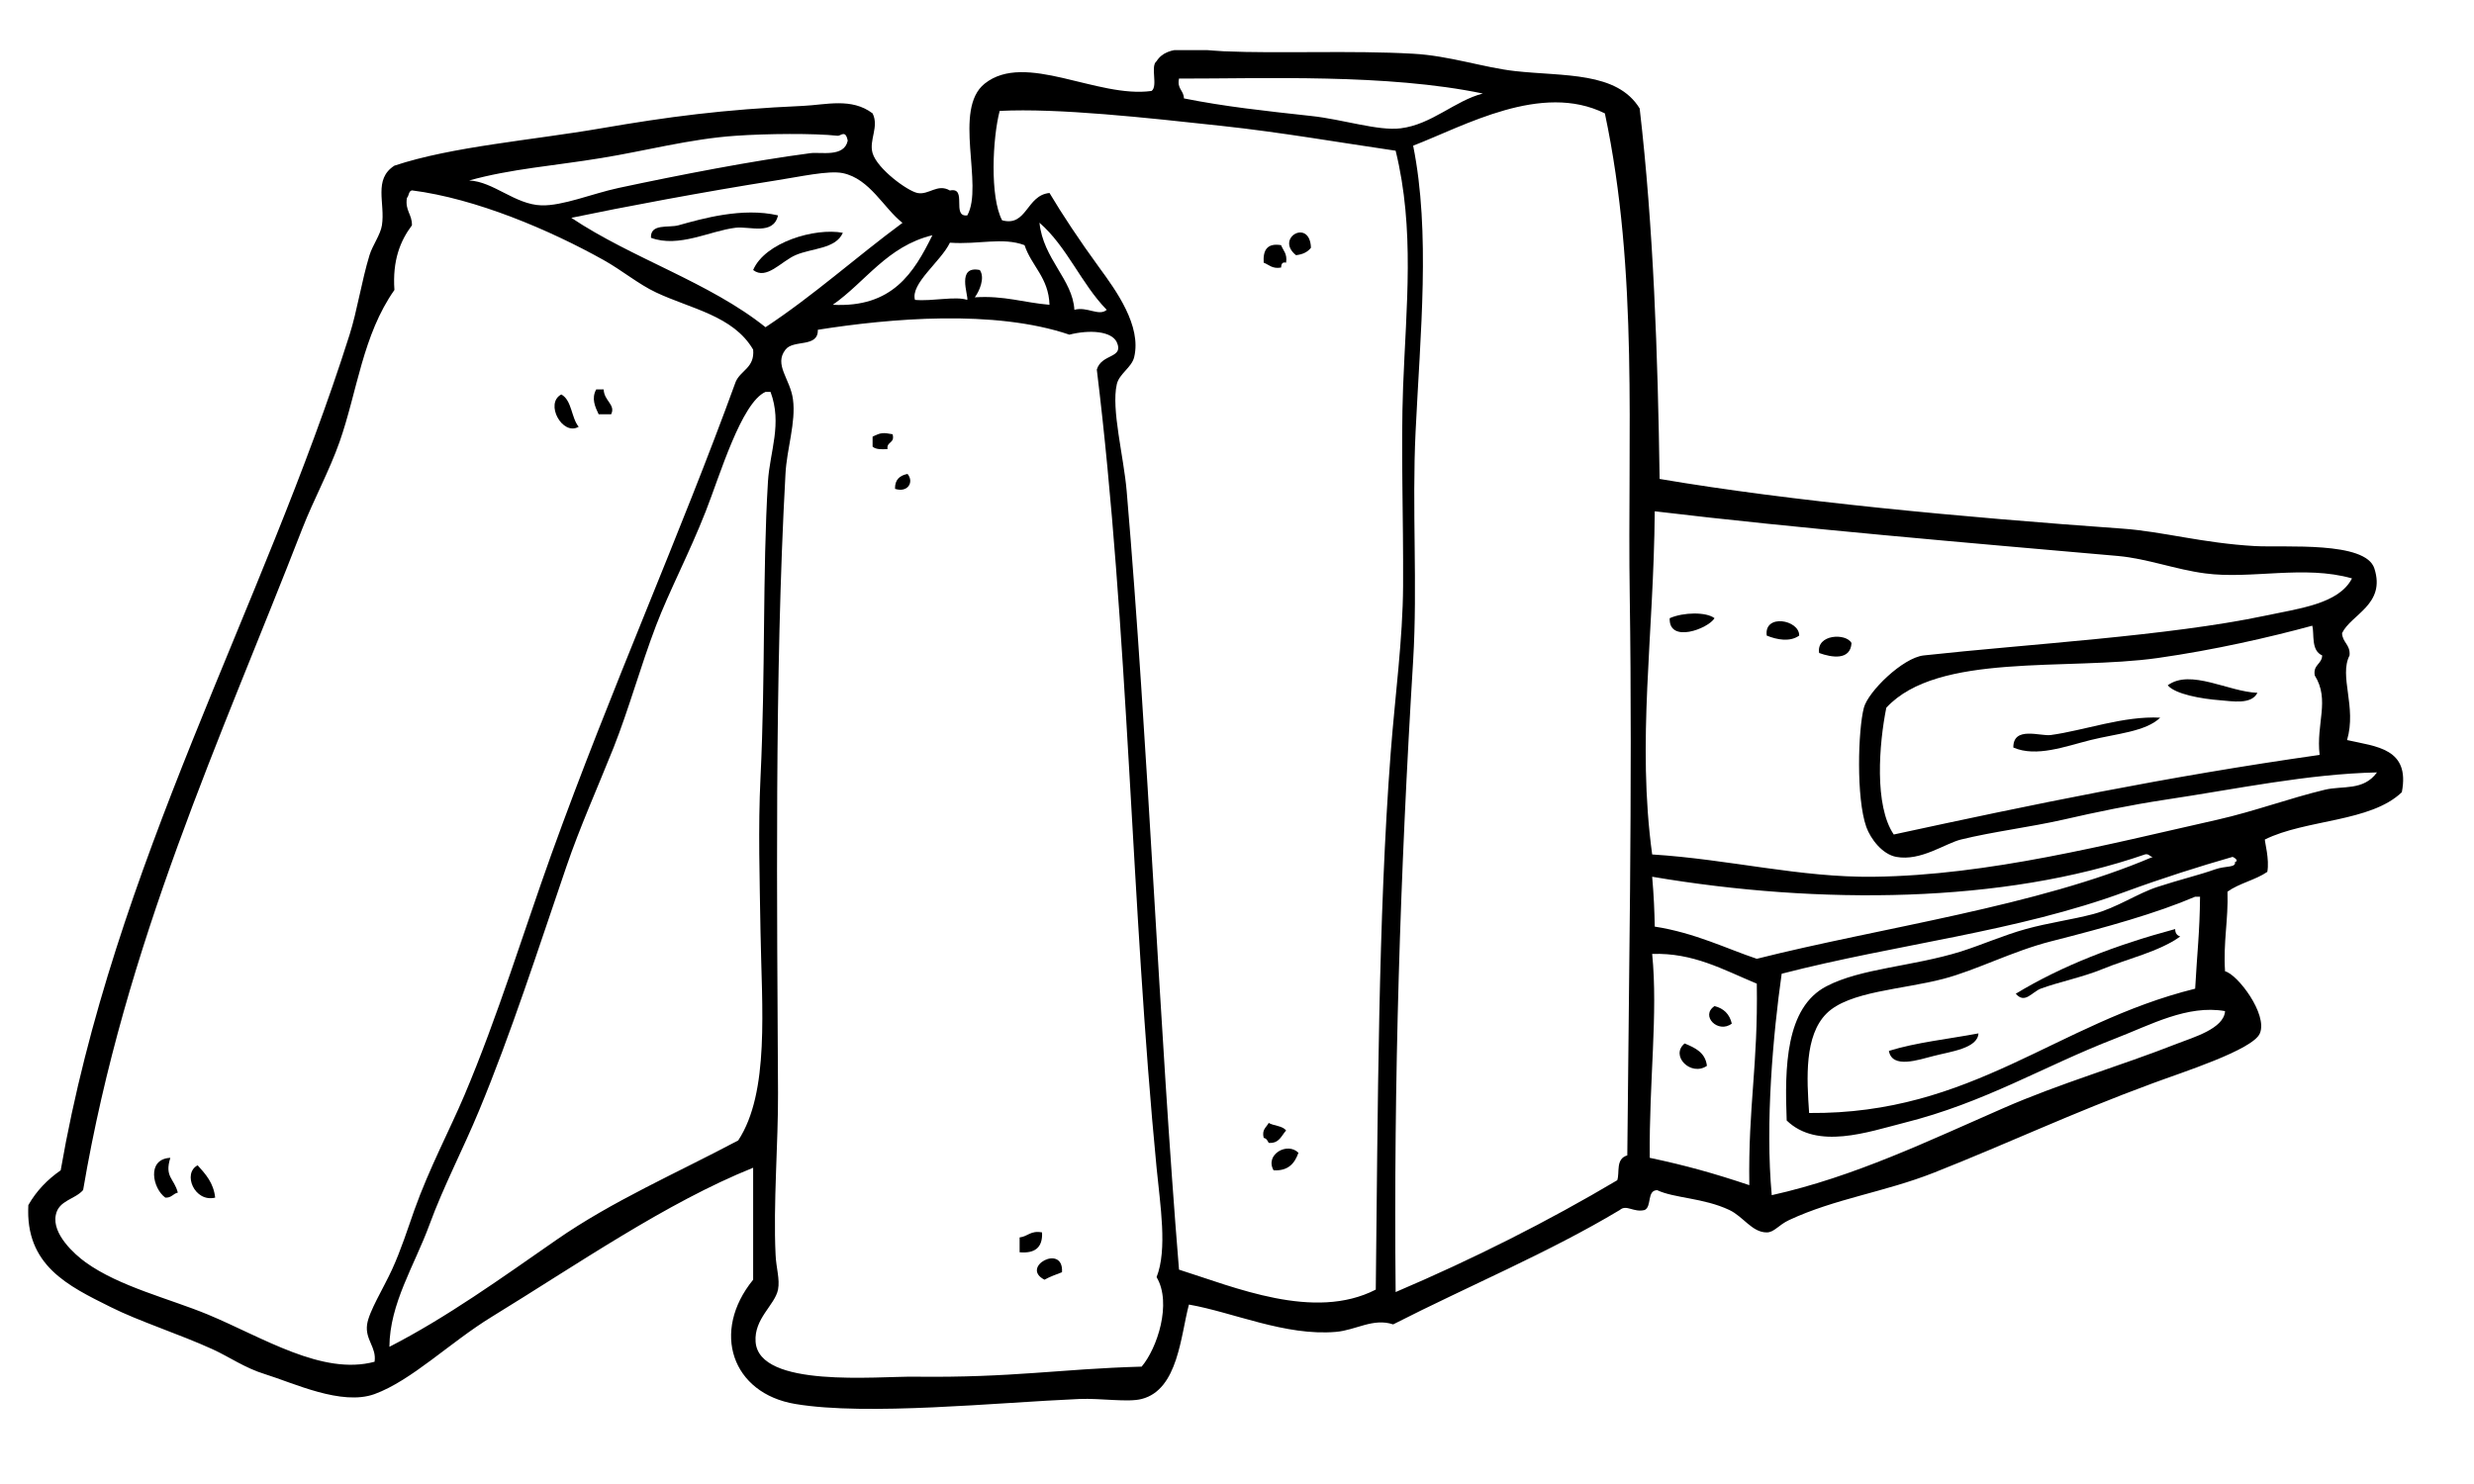 <svg xmlns="http://www.w3.org/2000/svg" xmlns:xlink="http://www.w3.org/1999/xlink" width="100" zoomAndPan="magnify" viewBox="0 0 75 45" height="60" preserveAspectRatio="xMidYMid meet" version="1.0"><defs><clipPath id="id1"><path d="M 0.855 1.52 L 72.855 1.52 L 72.855 42.73 L 0.855 42.73 Z M 0.855 1.52 " clip-rule="nonzero"/></clipPath></defs><rect x="-7.5" width="90" fill="#ffffff" y="-4.5" height="54" fill-opacity="1"/><rect x="-7.5" width="90" fill="#ffffff" y="-4.5" height="54" fill-opacity="1"/><rect x="-7.5" width="90" fill="#ffffff" y="-4.5" height="54" fill-opacity="1"/><rect x="-7.5" width="90" fill="#ffffff" y="-4.5" height="54" fill-opacity="1"/><path fill="#000000" d="M 65.715 20.781 C 66.406 20.273 67.562 20.98 68.434 21.008 C 68.254 21.375 67.664 21.262 67.301 21.234 C 66.73 21.191 65.945 21.051 65.715 20.781 " fill-opacity="1" fill-rule="nonzero"/><path fill="#000000" d="M 66.094 28.398 C 65.465 28.855 64.469 29.082 63.754 29.379 C 63.141 29.633 62.41 29.777 61.863 29.98 C 61.594 30.086 61.383 30.453 61.109 30.133 C 62.52 29.277 64.156 28.652 65.941 28.172 C 65.941 28.301 66 28.367 66.094 28.398 " fill-opacity="1" fill-rule="nonzero"/><path fill="#000000" d="M 61.035 22.668 C 61.027 22.008 61.855 22.332 62.168 22.289 C 63.18 22.152 64.375 21.703 65.488 21.762 C 65.047 22.188 64.156 22.246 63.375 22.441 C 62.609 22.633 61.734 22.969 61.035 22.668 " fill-opacity="1" fill-rule="nonzero"/><path fill="#000000" d="M 57.262 31.867 C 58.086 31.609 59.066 31.508 59.977 31.336 C 59.953 31.793 59.129 31.887 58.621 32.02 C 58.156 32.137 57.363 32.418 57.262 31.867 " fill-opacity="1" fill-rule="nonzero"/><path fill="#000000" d="M 55.148 19.801 C 55.055 19.227 55.969 19.191 56.129 19.5 C 56.098 20.031 55.531 19.941 55.148 19.801 " fill-opacity="1" fill-rule="nonzero"/><path fill="#000000" d="M 53.559 19.273 C 53.469 18.602 54.551 18.789 54.543 19.273 C 54.266 19.473 53.875 19.402 53.559 19.273 " fill-opacity="1" fill-rule="nonzero"/><path fill="#000000" d="M 52.5 31.039 C 52.086 31.355 51.535 30.801 51.977 30.508 C 52.258 30.578 52.434 30.754 52.5 31.039 " fill-opacity="1" fill-rule="nonzero"/><path fill="#000000" d="M 51.746 32.32 C 51.262 32.652 50.621 32.016 51.07 31.641 C 51.387 31.773 51.699 31.914 51.746 32.32 " fill-opacity="1" fill-rule="nonzero"/><path fill="#000000" d="M 51.977 18.746 C 51.777 19.07 50.586 19.516 50.617 18.746 C 51.031 18.562 51.727 18.551 51.977 18.746 " fill-opacity="1" fill-rule="nonzero"/><path fill="#000000" d="M 39.289 7.738 C 38.641 7.219 39.711 6.609 39.742 7.512 C 39.645 7.641 39.496 7.715 39.289 7.738 " fill-opacity="1" fill-rule="nonzero"/><path fill="#000000" d="M 39.363 34.957 C 39.25 35.27 39.062 35.512 38.609 35.488 C 38.336 35.008 39.031 34.617 39.363 34.957 " fill-opacity="1" fill-rule="nonzero"/><path fill="#000000" d="M 38.988 34.281 C 38.844 34.438 38.781 34.68 38.461 34.656 C 38.426 34.59 38.395 34.52 38.309 34.504 C 38.246 34.246 38.391 34.188 38.461 34.051 C 38.621 34.145 38.879 34.133 38.988 34.281 " fill-opacity="1" fill-rule="nonzero"/><path fill="#000000" d="M 38.836 8.113 C 38.566 8.16 38.473 8.027 38.309 7.965 C 38.285 7.59 38.41 7.363 38.836 7.434 C 38.898 7.598 39.031 7.691 38.988 7.965 C 38.859 7.934 38.844 8.023 38.836 8.113 " fill-opacity="1" fill-rule="nonzero"/><path fill="#000000" d="M 31.664 38.805 C 30.91 38.418 32.25 37.695 32.195 38.578 C 32.012 38.648 31.824 38.715 31.664 38.805 " fill-opacity="1" fill-rule="nonzero"/><path fill="#000000" d="M 31.59 37.371 C 31.613 37.824 31.379 38.016 30.91 37.973 L 30.91 37.523 C 31.16 37.496 31.242 37.305 31.59 37.371 " fill-opacity="1" fill-rule="nonzero"/><g clip-path="url(#id1)"><path fill="#000000" d="M 23.281 14.598 C 23.34 13.68 23.719 12.855 23.359 11.883 L 23.207 11.883 C 22.473 12.211 21.824 14.414 21.395 15.504 C 20.887 16.797 20.293 17.91 19.887 18.973 C 19.414 20.215 19.074 21.473 18.602 22.668 C 18.109 23.902 17.578 25.082 17.168 26.285 C 16.301 28.82 15.492 31.344 14.523 33.676 C 14.035 34.855 13.445 35.973 13.016 37.145 C 12.566 38.371 11.812 39.531 11.805 40.84 C 13.535 39.953 15.18 38.77 16.867 37.598 C 18.57 36.414 20.512 35.574 22.379 34.582 C 23.336 33.125 23.094 30.566 23.055 28.246 C 23.031 26.676 22.98 25.109 23.055 23.574 C 23.207 20.469 23.113 17.375 23.281 14.598 Z M 23.207 9.922 C 24.676 8.953 25.957 7.793 27.359 6.758 C 26.789 6.312 26.371 5.422 25.551 5.25 C 25.121 5.16 24.23 5.363 23.512 5.473 C 21.34 5.816 18.867 6.281 17.32 6.605 C 19.16 7.836 21.504 8.559 23.207 9.922 Z M 49.332 35.035 C 49.371 30.371 49.492 23.801 49.406 18.066 C 49.332 13.223 49.676 8.25 48.652 3.438 C 46.73 2.484 44.398 3.816 42.84 4.418 C 43.371 7.055 43.055 10.121 42.914 13.09 C 42.801 15.41 42.977 17.754 42.84 20.027 C 42.445 26.504 42.246 32.781 42.309 39.18 C 44.672 38.172 46.914 37.043 49.027 35.789 C 49.109 35.555 48.969 35.141 49.332 35.035 Z M 53.031 35.938 C 52.996 33.508 53.297 32.348 53.258 29.828 C 52.223 29.398 51.336 28.887 50.086 28.926 C 50.266 30.75 49.992 32.758 50.012 35.109 C 51.105 35.34 51.957 35.578 53.031 35.938 Z M 66.547 29.98 C 66.605 28.898 66.684 28.301 66.695 27.191 L 66.547 27.191 C 65.379 27.691 63.891 28.109 62.168 28.547 C 60.996 28.848 59.918 29.418 58.922 29.68 C 57.68 30.008 56.051 30.055 55.371 30.734 C 54.699 31.406 54.77 32.688 54.844 33.75 C 59.801 33.793 62.324 31.027 66.547 29.98 Z M 67.754 26.137 C 67.871 26.117 67.766 26.012 67.68 25.984 C 66.672 26.273 65.551 26.629 64.434 27.039 C 61.129 28.258 57.52 28.621 54.012 29.527 C 53.754 31.352 53.508 34.055 53.711 36.242 C 56.219 35.684 58.477 34.586 60.734 33.602 C 62.457 32.848 64.281 32.324 66.016 31.641 C 66.473 31.461 67.422 31.195 67.453 30.66 C 66.312 30.461 65.195 31.078 64.133 31.488 C 61.93 32.34 60.18 33.434 57.711 34.051 C 56.633 34.324 55.09 34.875 54.164 33.977 C 54.102 32.375 54.125 30.551 55.371 29.906 C 56.418 29.359 57.984 29.309 59.449 28.852 C 60.121 28.637 60.738 28.359 61.414 28.172 C 62.109 27.98 62.797 27.891 63.453 27.719 C 64.176 27.527 64.797 27.09 65.414 26.891 C 66.098 26.668 66.68 26.531 67.148 26.363 C 67.477 26.246 67.789 26.32 67.754 26.137 Z M 70.473 23.949 C 71.02 23.816 71.645 23.992 72.059 23.422 C 69.949 23.469 67.801 23.926 65.641 24.25 C 64.586 24.41 63.566 24.621 62.547 24.855 C 61.5 25.09 60.438 25.215 59.449 25.457 C 58.969 25.574 58.23 26.121 57.488 25.984 C 57.059 25.906 56.707 25.434 56.578 25.078 C 56.266 24.199 56.328 22.129 56.504 21.461 C 56.633 20.969 57.684 19.945 58.316 19.875 C 61.449 19.531 65.727 19.289 68.66 18.672 C 69.699 18.449 70.902 18.316 71.301 17.539 C 69.855 17.125 68.234 17.574 66.848 17.387 C 65.953 17.27 65.105 16.941 64.207 16.859 C 59.754 16.469 54.469 16.02 50.164 15.504 C 50.133 19.316 49.617 22.461 50.086 25.91 C 52.414 26.055 54.574 26.617 56.809 26.586 C 60.281 26.543 63.863 25.613 67.227 24.855 C 68.359 24.598 69.398 24.207 70.473 23.949 Z M 71.152 22.441 C 72.035 22.641 73.07 22.688 72.812 24.023 C 71.863 24.934 69.906 24.84 68.66 25.457 C 68.652 25.52 68.805 26.062 68.734 26.438 C 68.379 26.684 67.875 26.785 67.527 27.039 C 67.555 27.895 67.395 28.566 67.453 29.453 C 67.832 29.543 68.754 30.758 68.508 31.336 C 68.301 31.836 66.121 32.527 65.262 32.848 C 62.746 33.777 60.949 34.641 58.621 35.562 C 57.121 36.152 55.625 36.348 54.238 36.996 C 53.914 37.148 53.785 37.371 53.559 37.371 C 53.113 37.371 52.855 36.895 52.426 36.691 C 51.637 36.32 50.758 36.336 50.238 36.09 C 49.918 36.094 50.082 36.586 49.859 36.691 C 49.523 36.777 49.309 36.512 49.105 36.691 C 46.949 37.984 44.516 38.996 42.234 40.16 C 41.629 39.957 41.102 40.336 40.5 40.387 C 38.965 40.52 37.371 39.789 36.043 39.559 C 35.793 40.484 35.719 42.141 34.609 42.422 C 34.195 42.531 33.371 42.395 32.719 42.422 C 30.195 42.531 26.293 42.938 24.113 42.574 C 22.188 42.254 21.547 40.383 22.832 38.805 L 22.832 35.41 C 20.203 36.465 17.48 38.355 14.902 39.934 C 13.641 40.707 12.484 41.859 11.355 42.273 C 10.355 42.637 8.902 41.938 8.031 41.668 C 7.418 41.48 6.957 41.148 6.445 40.914 C 5.434 40.453 4.203 40.062 3.352 39.633 C 2.066 38.992 0.762 38.375 0.859 36.543 C 1.105 36.109 1.441 35.766 1.84 35.488 C 3.453 26.191 7.957 18.492 10.598 10.148 C 10.828 9.422 10.961 8.527 11.203 7.734 C 11.293 7.438 11.535 7.117 11.578 6.832 C 11.684 6.164 11.309 5.438 11.957 5.023 C 13.707 4.441 16.117 4.254 18.223 3.891 C 20.25 3.543 21.902 3.32 24.34 3.211 C 25.039 3.18 25.812 2.953 26.453 3.438 C 26.656 3.848 26.336 4.246 26.453 4.645 C 26.598 5.125 27.508 5.789 27.812 5.852 C 28.16 5.922 28.418 5.555 28.797 5.777 C 29.34 5.66 28.832 6.594 29.324 6.531 C 29.828 5.625 28.875 3.312 29.852 2.535 C 31.082 1.555 33.258 2.988 34.91 2.758 C 35.113 2.613 34.863 2.008 35.062 1.855 C 35.398 1.324 36.215 1.512 37.102 1.555 C 38.785 1.629 40.973 1.523 42.836 1.629 C 43.938 1.688 44.984 2.051 45.934 2.156 C 47.414 2.32 49.02 2.168 49.707 3.289 C 50.125 6.867 50.258 10.793 50.312 14.523 C 54.301 15.203 59.492 15.684 64.355 16.031 C 65.559 16.117 66.766 16.469 68.359 16.559 C 69.27 16.609 71.715 16.402 71.98 17.238 C 72.332 18.332 71.273 18.629 71 19.199 C 71.012 19.488 71.258 19.547 71.227 19.875 C 70.902 20.508 71.449 21.43 71.152 22.441 Z M 23.512 38.047 C 23.527 38.441 23.648 38.785 23.586 39.105 C 23.492 39.574 22.855 39.984 22.906 40.688 C 23.008 42.102 26.582 41.73 27.738 41.746 C 30.73 41.781 32.09 41.512 34.609 41.441 C 35.078 40.891 35.535 39.52 35.062 38.727 C 35.395 37.887 35.172 36.547 35.062 35.41 C 34.293 27.469 34.211 19.062 33.25 11.207 C 33.395 10.715 34.082 10.875 33.855 10.375 C 33.695 10.039 33.031 9.992 32.418 10.148 C 30.145 9.375 26.965 9.656 24.793 10 C 24.809 10.555 24.055 10.285 23.812 10.602 C 23.453 11.062 23.957 11.488 24.039 12.109 C 24.133 12.809 23.852 13.602 23.812 14.371 C 23.473 20.496 23.559 27.637 23.586 33.148 C 23.594 34.633 23.438 36.52 23.512 38.047 Z M 25.395 4.117 C 24.688 4.039 23.25 4.051 22.301 4.117 C 20.914 4.211 19.559 4.578 18.223 4.793 C 16.836 5.023 15.469 5.121 14.223 5.473 C 14.957 5.504 15.613 6.203 16.414 6.227 C 17.059 6.246 17.941 5.875 18.754 5.699 C 20.578 5.309 22.809 4.875 24.566 4.645 C 24.879 4.602 25.59 4.781 25.699 4.266 C 25.633 3.922 25.488 4.125 25.395 4.117 Z M 25.246 9.242 C 27.051 9.336 27.703 8.277 28.266 7.133 C 26.891 7.469 26.25 8.539 25.246 9.242 Z M 29.703 8.188 C 29.871 8.43 29.684 8.84 29.551 9.016 C 30.441 8.957 31.051 9.18 31.816 9.242 C 31.789 8.414 31.273 8.074 31.059 7.434 C 30.391 7.184 29.676 7.422 28.797 7.359 C 28.523 7.93 27.594 8.602 27.738 9.094 C 28.277 9.141 28.961 8.973 29.324 9.094 C 29.359 8.945 28.988 8.043 29.703 8.188 Z M 30.379 6.68 C 31.133 6.887 31.113 5.918 31.816 5.852 C 32.199 6.496 32.715 7.277 33.324 8.113 C 33.84 8.816 34.609 9.883 34.383 10.828 C 34.309 11.145 33.926 11.332 33.855 11.656 C 33.684 12.41 34.066 13.84 34.156 14.898 C 34.805 22.512 35.145 31.223 35.742 38.5 C 37.418 39.027 39.836 40.066 41.707 39.105 C 41.77 33.668 41.777 27.84 42.16 22.816 C 42.293 21.094 42.527 19.379 42.535 17.766 C 42.547 15.633 42.465 13.625 42.535 11.734 C 42.629 9.285 42.895 6.953 42.309 4.57 C 40.691 4.336 38.848 4.012 37.023 3.816 C 34.75 3.57 32.086 3.273 30.305 3.363 C 30.09 4.188 30.004 5.969 30.379 6.68 Z M 32.57 9.395 C 32.957 9.285 33.312 9.602 33.551 9.395 C 32.781 8.609 32.348 7.48 31.512 6.754 C 31.625 7.855 32.52 8.477 32.57 9.395 Z M 2.594 38.277 C 3.621 39.016 5.125 39.375 6.297 39.859 C 7.977 40.559 9.773 41.719 11.355 41.293 C 11.422 40.855 11.062 40.625 11.129 40.16 C 11.184 39.77 11.625 39.062 11.883 38.5 C 12.156 37.906 12.363 37.254 12.562 36.691 C 13.012 35.43 13.629 34.27 14.074 33.223 C 15.086 30.836 15.895 28.188 16.715 25.906 C 18.535 20.852 20.625 16.199 22.301 11.582 C 22.449 11.227 22.883 11.156 22.832 10.602 C 22.23 9.57 20.934 9.363 19.887 8.867 C 19.355 8.617 18.859 8.199 18.301 7.887 C 16.672 6.977 14.43 6.02 12.488 5.773 C 12.379 5.797 12.402 5.941 12.336 6 C 12.273 6.387 12.496 6.496 12.488 6.832 C 12.133 7.305 11.895 7.898 11.957 8.793 C 10.996 10.156 10.828 11.875 10.297 13.391 C 9.984 14.281 9.512 15.141 9.164 16.031 C 6.688 22.41 3.793 28.586 2.52 36.086 C 2.27 36.375 1.777 36.395 1.691 36.844 C 1.574 37.418 2.254 38.031 2.594 38.277 Z M 35.891 2.984 C 37.148 3.234 38.309 3.359 39.742 3.516 C 40.703 3.617 41.777 3.977 42.461 3.891 C 43.402 3.777 44.109 3.051 44.953 2.836 C 42.039 2.23 38.32 2.387 35.742 2.383 C 35.676 2.699 35.887 2.738 35.891 2.984 Z M 50.164 28.098 C 51.379 28.285 52.355 28.773 53.258 29.074 C 57.035 28.121 61.777 27.48 65.262 25.984 C 65.168 25.98 65.156 25.887 65.035 25.906 C 60.738 27.395 55.156 27.445 50.086 26.586 C 50.137 27.152 50.156 27.664 50.164 28.098 Z M 57.41 25.305 C 61.629 24.391 65.633 23.559 70.32 22.891 C 70.207 21.945 70.641 21.23 70.172 20.48 C 70.117 20.152 70.387 20.145 70.398 19.875 C 70.051 19.723 70.164 19.227 70.098 18.973 C 68.809 19.324 67.141 19.707 65.414 19.953 C 62.648 20.344 58.738 19.773 57.184 21.461 C 56.965 22.551 56.812 24.426 57.41 25.305 " fill-opacity="1" fill-rule="nonzero"/></g><path fill="#000000" d="M 27.512 14.371 C 27.715 14.613 27.527 14.949 27.133 14.824 C 27.125 14.539 27.281 14.418 27.512 14.371 " fill-opacity="1" fill-rule="nonzero"/><path fill="#000000" d="M 26.453 13.242 C 26.695 13.117 26.77 13.113 27.059 13.168 C 27.137 13.449 26.871 13.383 26.906 13.617 C 26.719 13.629 26.543 13.629 26.453 13.543 L 26.453 13.242 " fill-opacity="1" fill-rule="nonzero"/><path fill="#000000" d="M 22.832 8.188 C 23.184 7.352 24.699 6.898 25.551 7.059 C 25.336 7.555 24.609 7.52 24.113 7.738 C 23.676 7.93 23.234 8.5 22.832 8.188 " fill-opacity="1" fill-rule="nonzero"/><path fill="#000000" d="M 20.566 6.832 C 21.293 6.629 22.504 6.281 23.586 6.531 C 23.445 7.145 22.723 6.855 22.301 6.906 C 21.516 7 20.582 7.523 19.734 7.211 C 19.711 6.77 20.266 6.914 20.566 6.832 " fill-opacity="1" fill-rule="nonzero"/><path fill="#000000" d="M 18.301 11.809 C 18.309 12.156 18.672 12.273 18.527 12.562 L 18.148 12.562 C 18.043 12.34 17.922 12.086 18.074 11.809 L 18.301 11.809 " fill-opacity="1" fill-rule="nonzero"/><path fill="#000000" d="M 17.016 11.961 C 17.34 12.137 17.316 12.668 17.543 12.941 C 17.051 13.23 16.504 12.23 17.016 11.961 " fill-opacity="1" fill-rule="nonzero"/><path fill="#000000" d="M 6.523 36.316 C 5.895 36.469 5.523 35.578 5.992 35.336 C 6.23 35.602 6.473 35.863 6.523 36.316 " fill-opacity="1" fill-rule="nonzero"/><path fill="#000000" d="M 5.391 36.164 C 5.246 36.195 5.199 36.328 5.012 36.316 C 4.629 36.043 4.434 35.145 5.164 35.109 C 4.98 35.691 5.277 35.727 5.391 36.164 " fill-opacity="1" fill-rule="nonzero"/></svg>